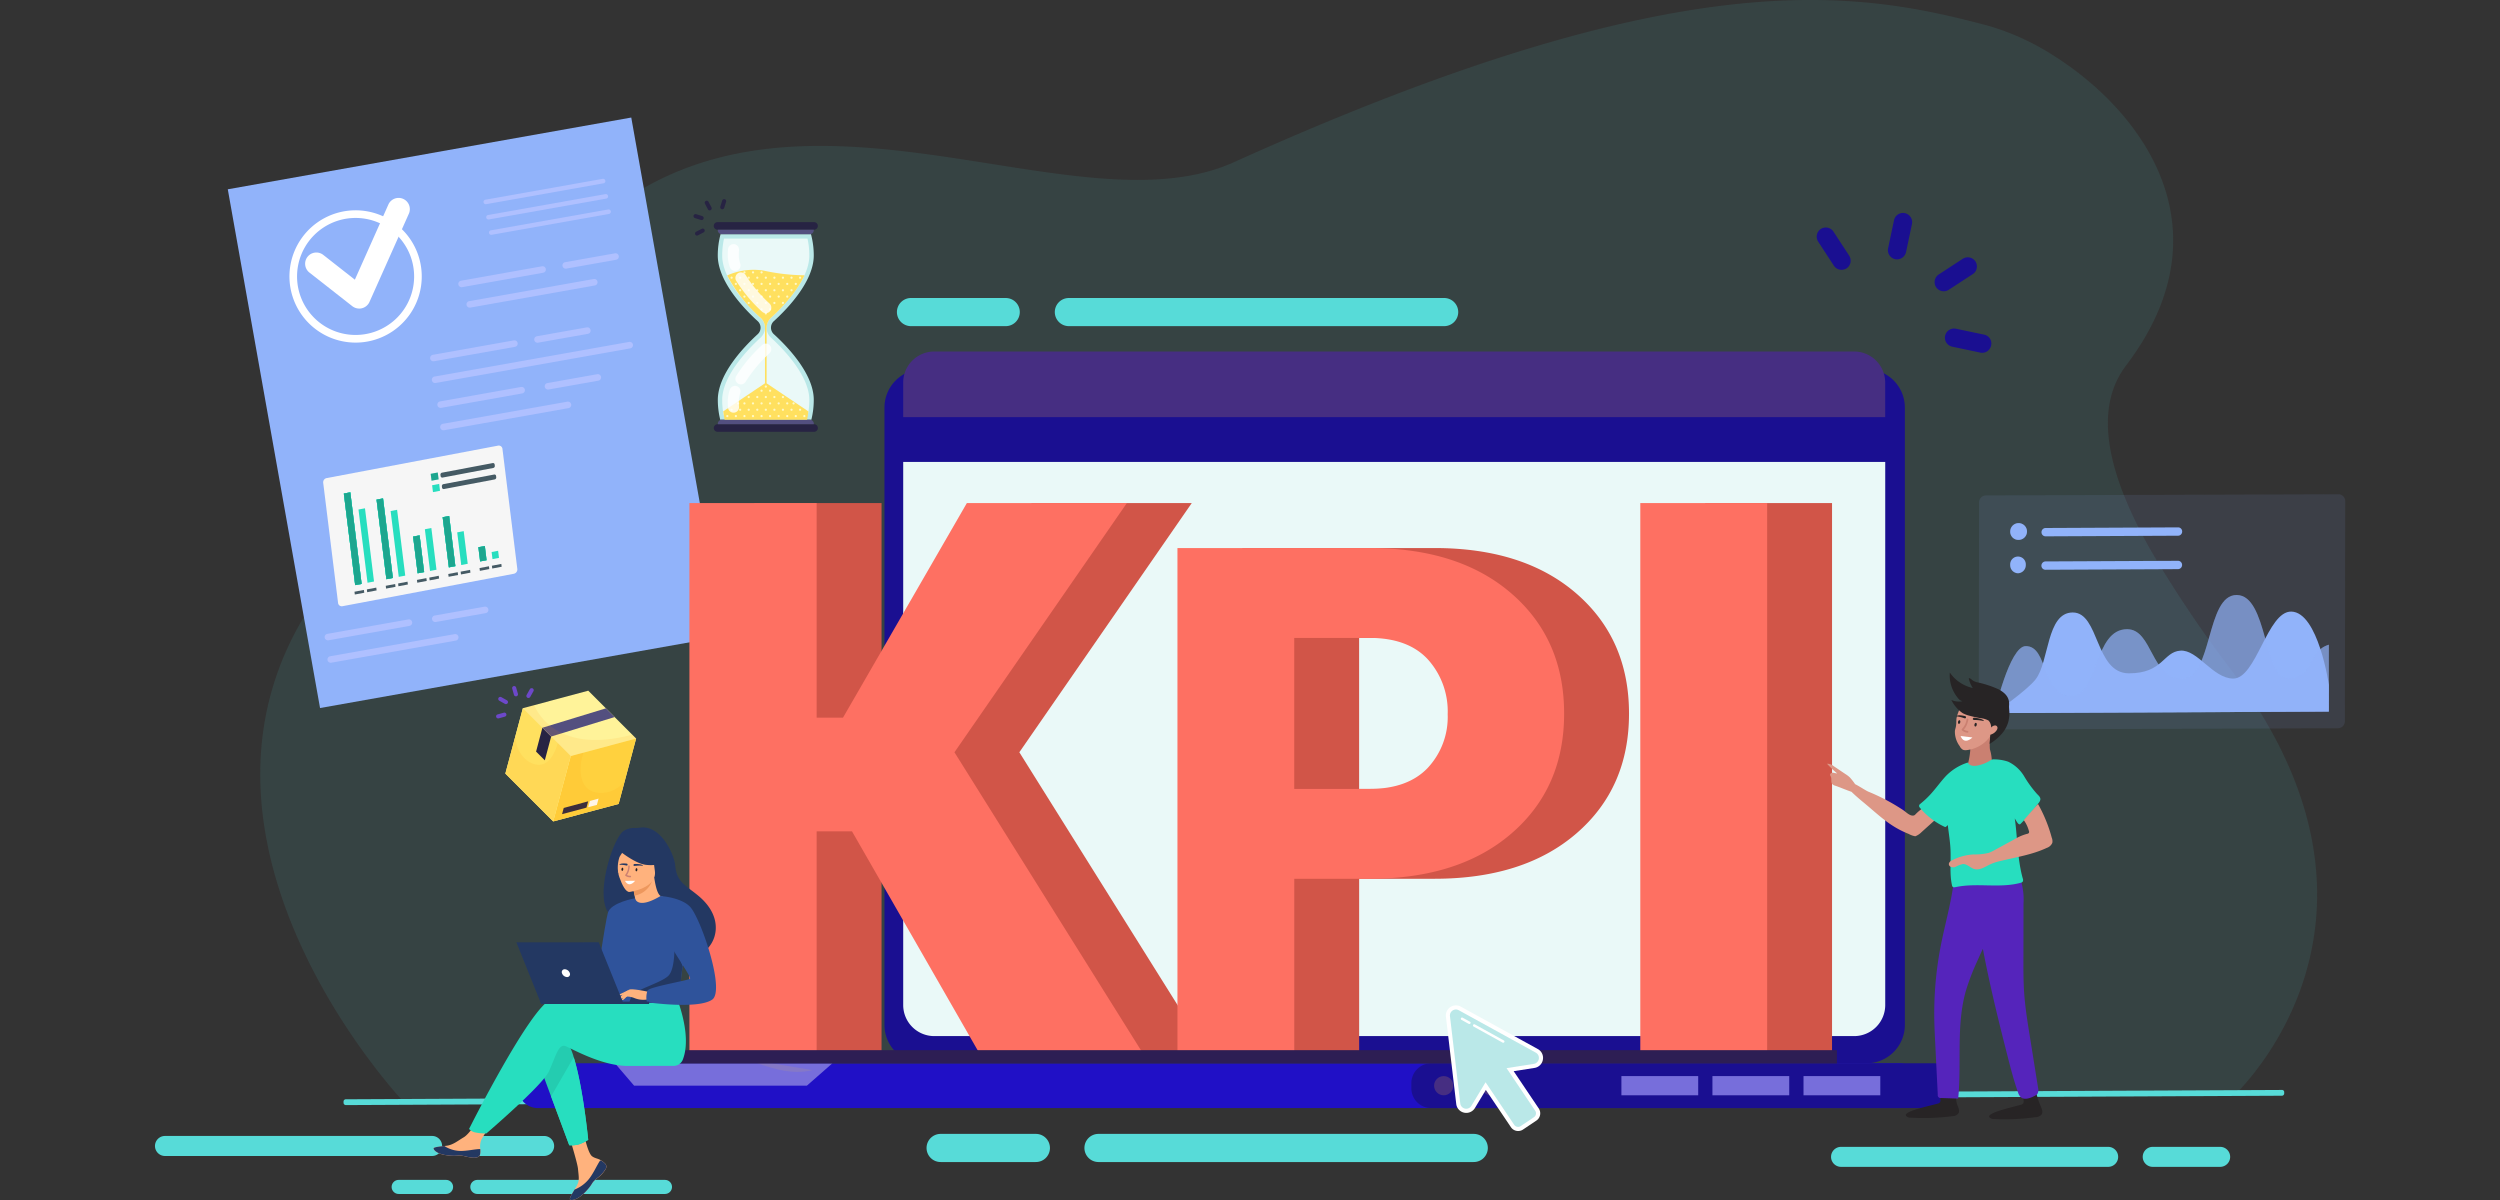 <svg xmlns="http://www.w3.org/2000/svg" width="500" height="240" viewBox="0 0 500 240">
  <rect x="0" y="0" width="500" height="240" fill="#333333" stroke="none"/>
  <g id="Grupo_56856" data-name="Grupo 56856" transform="translate(-180 -3880)">
    <rect id="Rectángulo_29613" data-name="Rectángulo 29613" width="500" height="240" transform="translate(180 3880)" fill="none"/>
    <g id="IMAGENES" transform="translate(211 3880)">
      <g id="Grupo_54908" data-name="Grupo 54908" transform="translate(21.05 0)">
        <path id="Trazado_102684" data-name="Trazado 102684" d="M458.426,231.506l-7.034.034c-4.957.025-11.983.059-20.661.109q-3.079.025-6.425.034l-10.03.05-11.073.059c-103.239.538-311.82,1.562-311.978,1.159l-.033-.067a.268.268,0,0,1-.033-.092c-.134-.26-70.336-75,11.516-126.057C134.7,86.759,105.209,77.67,131.344,56.36c40.129-32.718,94.577,3.452,126.42-10.928,89.9-40.6,124.509-34.3,150.878-27.274a49.753,49.753,0,0,1,13.385,6.182c7.143,4.561,14.294,11.189,18.817,19.3,6.492,11.642,7.552,26.35-4.656,42.445-.242.319-.476.647-.693.974-6.225,9.475-1.811,22.932,5.791,36.3a247.438,247.438,0,0,0,16.556,24.5C494.558,197.2,458.76,230.859,458.426,231.506Z" transform="translate(-63.014 -12.997)" fill="#57dbd8" opacity="0.1"/>
        <path id="Trazado_102685" data-name="Trazado 102685" d="M472.224,272.81v.229a.464.464,0,0,1-.46.474l-95.966.458-12.2.071L84.55,275.386a.472.472,0,0,1-.46-.482V274.7a.451.451,0,0,1,.46-.474l89.025-.435,19.408-.095,39.393-.182,22.648-.111,31.163-.158,19.408-.087,52.069-.253,23.477-.111,90.633-.435A.425.425,0,0,1,472.224,272.81Z" transform="translate(-67.432 -54.368)" fill="#57dbd8"/>
      </g>
      <g id="Grupo_54916" data-name="Grupo 54916" transform="translate(0 59.602)">
        <g id="Grupo_54909" data-name="Grupo 54909" transform="translate(148.437 0)">
          <path id="Trazado_102686" data-name="Trazado 102686" d="M328.4,71.96H253.344a2.814,2.814,0,0,0,0,5.627H328.4a2.814,2.814,0,1,0,0-5.627Z" transform="translate(-219.058 -71.96)" fill="#57dbd8"/>
          <path id="Trazado_102687" data-name="Trazado 102687" d="M232.469,71.96H213.524a2.814,2.814,0,1,0,0,5.627h18.945a2.814,2.814,0,0,0,0-5.627Z" transform="translate(-210.71 -71.96)" fill="#57dbd8"/>
        </g>
        <g id="Grupo_54910" data-name="Grupo 54910" transform="translate(154.364 167.178)">
          <path id="Trazado_102688" data-name="Trazado 102688" d="M335.357,283.48H260.3a2.814,2.814,0,0,0,0,5.627h75.053a2.814,2.814,0,1,0,0-5.627Z" transform="translate(-226.018 -283.48)" fill="#57dbd8"/>
          <path id="Trazado_102689" data-name="Trazado 102689" d="M239.429,283.48H220.484a2.814,2.814,0,1,0,0,5.627h18.945a2.814,2.814,0,1,0,0-5.627Z" transform="translate(-217.67 -283.48)" fill="#57dbd8"/>
        </g>
        <g id="Grupo_54911" data-name="Grupo 54911" transform="translate(0 167.589)">
          <path id="Trazado_102690" data-name="Trazado 102690" d="M38.38,288.007H91.8a2,2,0,0,0,0-4.007H38.38a2,2,0,0,0,0,4.007Z" transform="translate(-36.38 -284)" fill="#57dbd8"/>
          <path id="Trazado_102691" data-name="Trazado 102691" d="M117.26,288.009h13.484a2,2,0,0,0,0-4H117.26a2,2,0,0,0,0,4Z" transform="translate(-52.916 -284.002)" fill="#57dbd8"/>
        </g>
        <g id="Grupo_54912" data-name="Grupo 54912" transform="translate(335.211 169.77)">
          <path id="Trazado_102692" data-name="Trazado 102692" d="M435,290.759H488.42a2,2,0,1,0,0-4H435a2,2,0,1,0,0,4Z" transform="translate(-433 -286.76)" fill="#57dbd8"/>
          <path id="Trazado_102693" data-name="Trazado 102693" d="M513.87,290.759h13.484a2,2,0,0,0,0-4H513.87a2,2,0,1,0,0,4Z" transform="translate(-449.534 -286.76)" fill="#57dbd8"/>
        </g>
        <g id="Grupo_54914" data-name="Grupo 54914" transform="translate(39.036 28.208)">
          <g id="Grupo_54913" data-name="Grupo 54913">
            <path id="Trazado_102694" data-name="Trazado 102694" d="M144.613,107.65H107.087a1.407,1.407,0,0,0,0,2.814h37.526a1.407,1.407,0,1,0,0-2.814Z" transform="translate(-89.944 -107.65)" fill="#57dbd8"/>
            <path id="Trazado_102695" data-name="Trazado 102695" d="M96.645,107.65H87.177a1.407,1.407,0,1,0,0,2.814h9.476a1.407,1.407,0,1,0-.008-2.814Z" transform="translate(-85.77 -107.65)" fill="#57dbd8"/>
          </g>
        </g>
        <g id="Grupo_54915" data-name="Grupo 54915" transform="translate(47.327 176.378)">
          <path id="Trazado_102696" data-name="Trazado 102696" d="M155.1,295.12H117.577a1.407,1.407,0,0,0,0,2.814H155.1a1.407,1.407,0,0,0,0-2.814Z" transform="translate(-100.434 -295.12)" fill="#57dbd8"/>
          <path id="Trazado_102697" data-name="Trazado 102697" d="M107.143,295.12H97.667a1.407,1.407,0,0,0,0,2.814h9.476a1.407,1.407,0,0,0,0-2.814Z" transform="translate(-96.26 -295.12)" fill="#57dbd8"/>
        </g>
      </g>
      <g id="Grupo_54922" data-name="Grupo 54922" transform="translate(14.557 23.499)">
        <rect id="Rectángulo_5527" data-name="Rectángulo 5527" width="82.008" height="105.435" transform="matrix(0.984, -0.175, 0.175, 0.984, 0, 14.36)" fill="#91b3fa"/>
        <g id="Grupo_54918" data-name="Grupo 54918" transform="translate(19.371 12.26)">
          <g id="Grupo_54917" data-name="Grupo 54917" transform="translate(31.775)">
            <path id="Trazado_102698" data-name="Trazado 102698" d="M143.513,59.141l-23.466,4.173a.456.456,0,0,1-.53-.364h0a.456.456,0,0,1,.364-.53l23.466-4.173a.456.456,0,0,1,.53.364h0A.448.448,0,0,1,143.513,59.141Z" transform="translate(-119.51 -58.24)" fill="#afc0ff"/>
            <path id="Trazado_102699" data-name="Trazado 102699" d="M144.2,63.011l-23.466,4.173a.456.456,0,0,1-.53-.364h0a.456.456,0,0,1,.364-.53l23.466-4.173a.456.456,0,0,1,.53.364h0A.448.448,0,0,1,144.2,63.011Z" transform="translate(-119.654 -59.051)" fill="#afc0ff"/>
            <path id="Trazado_102700" data-name="Trazado 102700" d="M144.893,66.891l-23.466,4.173a.456.456,0,0,1-.53-.364h0a.456.456,0,0,1,.364-.53L144.735,66a.456.456,0,0,1,.53.364h0A.468.468,0,0,1,144.893,66.891Z" transform="translate(-119.799 -59.864)" fill="#afc0ff"/>
          </g>
          <path id="Trazado_102701" data-name="Trazado 102701" d="M130.1,81.666,113.9,84.55a.654.654,0,0,1-.759-.53h0a.654.654,0,0,1,.53-.759l16.2-2.885a.654.654,0,0,1,.759.53h0A.654.654,0,0,1,130.1,81.666Z" transform="translate(-86.397 -62.878)" fill="#afc0ff"/>
          <path id="Trazado_102702" data-name="Trazado 102702" d="M150.223,78.386l-9.966,1.77a.654.654,0,0,1-.759-.53h0a.654.654,0,0,1,.53-.759l9.966-1.77a.654.654,0,0,1,.759.53h0A.66.66,0,0,1,150.223,78.386Z" transform="translate(-91.923 -62.191)" fill="#afc0ff"/>
          <path id="Trazado_102703" data-name="Trazado 102703" d="M140.873,84.886l-24.9,4.426a.654.654,0,0,1-.759-.53h0a.654.654,0,0,1,.53-.759l24.9-4.426a.654.654,0,0,1,.759.53h0A.654.654,0,0,1,140.873,84.886Z" transform="translate(-86.833 -63.553)" fill="#afc0ff"/>
          <path id="Trazado_102704" data-name="Trazado 102704" d="M122.969,100.416l-16.2,2.885a.654.654,0,0,1-.759-.53h0a.654.654,0,0,1,.53-.759l16.2-2.885a.654.654,0,0,1,.759.53h0A.654.654,0,0,1,122.969,100.416Z" transform="translate(-84.902 -66.809)" fill="#afc0ff"/>
          <path id="Trazado_102705" data-name="Trazado 102705" d="M143.083,97.126l-9.966,1.77a.654.654,0,0,1-.759-.53h0a.654.654,0,0,1,.53-.759l9.966-1.77a.654.654,0,0,1,.759.53h0A.654.654,0,0,1,143.083,97.126Z" transform="translate(-90.426 -66.119)" fill="#afc0ff"/>
          <path id="Trazado_102706" data-name="Trazado 102706" d="M146.114,100.806,107.2,107.729a.654.654,0,0,1-.759-.53h0a.654.654,0,0,1,.53-.759l38.918-6.924a.654.654,0,0,1,.759.53h0A.654.654,0,0,1,146.114,100.806Z" transform="translate(-84.992 -66.891)" fill="#afc0ff"/>
          <path id="Trazado_102707" data-name="Trazado 102707" d="M124.8,112.206l-16.2,2.885a.654.654,0,0,1-.759-.53h0a.654.654,0,0,1,.53-.759l16.2-2.885a.654.654,0,0,1,.759.53h0A.654.654,0,0,1,124.8,112.206Z" transform="translate(-85.286 -69.281)" fill="#afc0ff"/>
          <path id="Trazado_102708" data-name="Trazado 102708" d="M145.733,108.976l-9.967,1.77a.654.654,0,0,1-.759-.53h0a.654.654,0,0,1,.53-.759l9.966-1.77a.654.654,0,0,1,.759.53h0A.654.654,0,0,1,145.733,108.976Z" transform="translate(-90.982 -68.604)" fill="#afc0ff"/>
          <path id="Trazado_102709" data-name="Trazado 102709" d="M134.213,115.926l-24.9,4.426a.654.654,0,0,1-.759-.53h0a.654.654,0,0,1,.53-.759l24.9-4.426a.654.654,0,0,1,.759.53h0A.654.654,0,0,1,134.213,115.926Z" transform="translate(-85.437 -70.061)" fill="#afc0ff"/>
          <path id="Trazado_102710" data-name="Trazado 102710" d="M96.279,171.026l-16.2,2.885a.654.654,0,0,1-.759-.53h0a.654.654,0,0,1,.53-.759l16.2-2.885a.654.654,0,0,1,.759.53h0A.666.666,0,0,1,96.279,171.026Z" transform="translate(-79.307 -81.611)" fill="#afc0ff"/>
          <path id="Trazado_102711" data-name="Trazado 102711" d="M117.213,167.8l-9.966,1.77a.654.654,0,0,1-.759-.53h0a.654.654,0,0,1,.53-.759l9.966-1.77a.654.654,0,0,1,.759.53h0A.654.654,0,0,1,117.213,167.8Z" transform="translate(-85.003 -80.934)" fill="#afc0ff"/>
          <path id="Trazado_102712" data-name="Trazado 102712" d="M105.693,174.746l-24.9,4.426a.654.654,0,0,1-.759-.53h0a.654.654,0,0,1,.53-.759l24.9-4.426a.654.654,0,0,1,.759.53h0A.654.654,0,0,1,105.693,174.746Z" transform="translate(-79.458 -82.391)" fill="#afc0ff"/>
        </g>
        <g id="Grupo_54921" data-name="Grupo 54921" transform="translate(12.318 16.025)">
          <g id="Grupo_54919" data-name="Grupo 54919" transform="translate(0 2.529)">
            <path id="Trazado_102714" data-name="Trazado 102714" d="M95.791,74.239a13.189,13.189,0,0,0-2.9-4.244,13.415,13.415,0,0,0-3.762-2.585,13.23,13.23,0,1,0,6.663,6.829ZM88.219,90.2a11.7,11.7,0,1,1,.292-21.387A11.691,11.691,0,0,1,88.219,90.2Z" transform="translate(-70.383 -66.204)" fill="#fff"/>
          </g>
          <g id="Grupo_54920" data-name="Grupo 54920" transform="translate(3.147)">
            <path id="Trazado_102715" data-name="Trazado 102715" d="M85.2,85.194a2.277,2.277,0,0,1-1.391-.474L75.23,77.994A2.244,2.244,0,1,1,78,74.461l6.315,4.956,6.726-15.08a2.245,2.245,0,0,1,4.1,1.826l-7.9,17.7a2.246,2.246,0,0,1-1.51,1.265A1.964,1.964,0,0,1,85.2,85.194Z" transform="translate(-74.365 -63.003)" fill="#fff"/>
          </g>
        </g>
        <g id="XMLID_20990_" transform="translate(19.075 65.617)">
          <path id="XMLID_666_" d="M78.938,133.179l2.98,24.067a.739.739,0,0,0,.9.624l34.239-6.481a.876.876,0,0,0,.711-.933l-2.98-24.067a.739.739,0,0,0-.9-.624L79.65,132.247A.858.858,0,0,0,78.938,133.179Z" transform="translate(-78.932 -125.75)" fill="#f6f6f6"/>
          <g id="XMLID_20986_" transform="translate(4.132 9.35)">
            <g id="XMLID_20972_">
              <path id="XMLID_634_" d="M86.428,156.138,84.16,137.825l1.3-.245,2.26,18.313Z" transform="translate(-84.16 -137.58)" fill="#27debf"/>
              <path id="XMLID_631_" d="M86.86,162.636l1.881-.356.071.561-1.889.356Z" transform="translate(-84.726 -142.758)" fill="#455a64"/>
            </g>
            <g id="XMLID_20973_" transform="translate(2.932 3.193)">
              <path id="XMLID_629_" d="M89.68,156.51l-1.81-14.645,1.3-.245,1.81,14.645Z" transform="translate(-87.87 -141.62)" fill="#27debf"/>
              <path id="XMLID_628_" d="M89.99,162.046l1.881-.356.071.561-1.889.356Z" transform="translate(-88.314 -145.827)" fill="#455a64"/>
            </g>
          </g>
          <g id="XMLID_20985_" transform="translate(10.676 10.567)">
            <g id="XMLID_20974_">
              <path id="XMLID_619_" d="M94.408,155.275l-1.968-15.91,1.3-.245,1.968,15.91Z" transform="translate(-92.44 -139.12)" fill="#27debf"/>
              <path id="XMLID_618_" d="M94.77,161.136l1.881-.356.071.561-1.889.356Z" transform="translate(-92.928 -143.661)" fill="#455a64"/>
            </g>
            <g id="XMLID_20975_" transform="translate(2.814 2.276)">
              <path id="XMLID_616_" d="M97.628,155.412,96,142.245,97.3,142l1.628,13.167Z" transform="translate(-96 -142)" fill="#27debf"/>
              <path id="XMLID_615_" d="M97.9,160.546l1.881-.356.071.561-1.889.356Z" transform="translate(-96.398 -145.813)" fill="#455a64"/>
            </g>
          </g>
          <g id="XMLID_20984_" transform="translate(17.987 16.495)">
            <g id="XMLID_20976_" transform="translate(0 1.462)">
              <path id="XMLID_613_" d="M102.6,156.057l-.909-7.342,1.3-.245.909,7.342Z" transform="translate(-101.69 -148.47)" fill="#27debf"/>
              <path id="XMLID_612_" d="M102.66,159.646l1.889-.356.071.561-1.889.356Z" transform="translate(-101.893 -150.738)" fill="#455a64"/>
            </g>
            <g id="XMLID_20977_" transform="translate(2.347)">
              <path id="XMLID_609_" d="M105.7,155.2l-1.035-8.338,1.3-.245,1.027,8.338Z" transform="translate(-104.66 -146.62)" fill="#27debf"/>
              <path id="XMLID_608_" d="M105.79,159.054l1.889-.364.071.561-1.889.364Z" transform="translate(-104.897 -149.15)" fill="#455a64"/>
            </g>
          </g>
          <g id="XMLID_20983_" transform="translate(23.899 14.077)">
            <g id="XMLID_20978_">
              <path id="XMLID_604_" d="M110.411,153.843l-1.241-10.038,1.3-.245,1.241,10.038Z" transform="translate(-109.17 -143.56)" fill="#27debf"/>
              <path id="XMLID_602_" d="M110.59,158.146l1.889-.356.071.561-1.889.356Z" transform="translate(-109.468 -146.543)" fill="#455a64"/>
            </g>
            <g id="XMLID_20979_" transform="translate(2.909 3.035)">
              <path id="XMLID_408_" d="M113.656,154.181l-.806-6.536,1.3-.245.806,6.528Z" transform="translate(-112.85 -147.4)" fill="#27debf"/>
              <path id="XMLID_395_" d="M113.72,157.556l1.889-.356.071.561-1.889.356Z" transform="translate(-113.032 -149.454)" fill="#455a64"/>
            </g>
          </g>
          <g id="XMLID_20982_" transform="translate(4.132 9.35)">
            <g id="XMLID_20980_">
              <path id="XMLID_386_" d="M118.556,154.248,118.2,151.4l1.3-.245.348,2.853Z" transform="translate(-91.296 -140.425)" fill="#27debf"/>
              <path id="XMLID_731_" d="M86.428,156.138,84.16,137.825l1.3-.245,2.26,18.313Z" transform="translate(-84.16 -137.58)" fill="#27debf"/>
              <path id="XMLID_715_" d="M94.408,155.275l-1.968-15.91,1.3-.245,1.968,15.91Z" transform="translate(-85.896 -137.903)" fill="#27debf"/>
              <path id="XMLID_710_" d="M102.6,156.057l-.909-7.342,1.3-.245.909,7.342Z" transform="translate(-87.835 -139.863)" fill="#27debf"/>
              <path id="XMLID_706_" d="M110.411,153.843l-1.241-10.038,1.3-.245,1.241,10.038Z" transform="translate(-89.403 -138.834)" fill="#27debf"/>
              <path id="XMLID_289_" d="M118.556,154.248,118.2,151.4l1.3-.245.348,2.853Z" transform="translate(-91.296 -140.425)" fill="#27debf"/>
              <path id="XMLID_20842_" d="M118.5,156.646l1.889-.356.063.561-1.881.356Z" transform="translate(-91.359 -141.502)" fill="#455a64"/>
            </g>
            <g id="XMLID_20981_" transform="translate(29.56 11.689)">
              <path id="XMLID_288_" d="M121.734,154.038l-.174-1.423,1.3-.245.174,1.423Z" transform="translate(-121.56 -152.37)" fill="#27debf"/>
              <path id="XMLID_280_" d="M121.63,156.056l1.889-.356.063.561-1.881.356Z" transform="translate(-121.575 -153.068)" fill="#455a64"/>
            </g>
          </g>
          <g id="XMLID_20989_" transform="translate(21.504 3.494)">
            <g id="XMLID_20987_">
              <path id="XMLID_20864_" d="M107.555,132.56l-1.415.269.174,1.375,1.415-.269Z" transform="translate(-106.14 -130.672)" fill="#27debf"/>
              <path id="XMLID_635_" d="M107.555,132.56l-1.415.269.174,1.375,1.415-.269Z" transform="translate(-106.14 -130.672)" opacity="0.25"/>
              <path id="XMLID_20902_" d="M119.05,130.178l-10.117,1.913a.4.4,0,0,0-.324.427l.032.269a.338.338,0,0,0,.411.285l10.109-1.913a.4.4,0,0,0,.324-.427l-.032-.269A.328.328,0,0,0,119.05,130.178Z" transform="translate(-106.657 -130.171)" fill="#455a64"/>
            </g>
            <g id="XMLID_20988_" transform="translate(0.285 2.292)">
              <path id="XMLID_20863_" d="M107.915,135.45l-1.415.269.174,1.375,1.407-.269Z" transform="translate(-106.5 -133.57)" fill="#27debf"/>
              <path id="XMLID_20846_" d="M119.41,133.078l-10.117,1.913a.4.4,0,0,0-.324.427l.032.269a.338.338,0,0,0,.411.285l10.109-1.913a.4.4,0,0,0,.324-.427l-.032-.269A.328.328,0,0,0,119.41,133.078Z" transform="translate(-107.017 -133.071)" fill="#455a64"/>
            </g>
          </g>
          <path id="XMLID_801_" d="M86.428,156.138,84.16,137.825l1.3-.245,2.26,18.313Z" transform="translate(-80.028 -128.23)" fill="#27debf"/>
          <path id="XMLID_792_" d="M94.408,155.275l-1.968-15.91,1.3-.245,1.968,15.91Z" transform="translate(-81.764 -128.553)" fill="#27debf"/>
          <path id="XMLID_773_" d="M102.6,156.057l-.909-7.342,1.3-.245.909,7.342Z" transform="translate(-83.703 -130.513)" fill="#27debf"/>
          <path id="XMLID_768_" d="M110.411,153.843l-1.241-10.038,1.3-.245,1.241,10.038Z" transform="translate(-85.271 -129.483)" fill="#27debf"/>
          <path id="XMLID_765_" d="M86.428,156.138,84.16,137.825l1.3-.245,2.26,18.313Z" transform="translate(-80.028 -128.23)" fill="#27debf"/>
          <path id="XMLID_742_" d="M94.408,155.275l-1.968-15.91,1.3-.245,1.968,15.91Z" transform="translate(-81.764 -128.553)" fill="#27debf"/>
          <path id="XMLID_740_" d="M102.6,156.057l-.909-7.342,1.3-.245.909,7.342Z" transform="translate(-83.703 -130.513)" fill="#27debf"/>
          <path id="XMLID_738_" d="M110.411,153.843l-1.241-10.038,1.3-.245,1.241,10.038Z" transform="translate(-85.271 -129.483)" fill="#27debf"/>
          <path id="XMLID_591_" d="M118.556,154.248,118.2,151.4l1.3-.245.348,2.853Z" transform="translate(-87.164 -131.075)" fill="#27debf"/>
          <path id="XMLID_845_" d="M86.428,156.138,84.16,137.825l1.3-.245,2.26,18.313Z" transform="translate(-80.028 -128.23)" opacity="0.25"/>
          <path id="XMLID_843_" d="M94.408,155.275l-1.968-15.91,1.3-.245,1.968,15.91Z" transform="translate(-81.764 -128.553)" opacity="0.25"/>
          <path id="XMLID_841_" d="M102.6,156.057l-.909-7.342,1.3-.245.909,7.342Z" transform="translate(-83.703 -130.513)" opacity="0.25"/>
          <path id="XMLID_839_" d="M110.411,153.843l-1.241-10.038,1.3-.245,1.241,10.038Z" transform="translate(-85.271 -129.483)" opacity="0.25"/>
          <path id="XMLID_737_" d="M118.556,154.248,118.2,151.4l1.3-.245.348,2.853Z" transform="translate(-87.164 -131.075)" opacity="0.25"/>
        </g>
      </g>
      <g id="Grupo_54942" data-name="Grupo 54942" transform="translate(107.698 39.827)">
        <path id="Trazado_102716" data-name="Trazado 102716" d="M171.628,102a16.6,16.6,0,0,0,.482,3.976h18.226a16.207,16.207,0,0,0,.482-3.976c0-5.177-5.248-10.638-7.983-13.128a1.766,1.766,0,0,1,0-2.608c2.735-2.49,7.983-7.951,7.983-13.128a16.23,16.23,0,0,0-.561-4.268H172.181a16.275,16.275,0,0,0-.561,4.268c0,5.177,5.248,10.638,7.983,13.128a1.766,1.766,0,0,1,0,2.608C176.876,91.372,171.628,96.825,171.628,102Z" transform="translate(-166.763 -61.861)" fill="#bae8e8"/>
        <path id="Trazado_102717" data-name="Trazado 102717" d="M189.8,69.99a15.581,15.581,0,0,1,.364,3.391c0,4.932-5.382,10.37-7.69,12.48a2.639,2.639,0,0,0-.861,1.96,2.681,2.681,0,0,0,.861,1.96c2.316,2.11,7.69,7.54,7.69,12.48a15.546,15.546,0,0,1-.308,3.1H173.048a15.545,15.545,0,0,1-.308-3.1c0-4.932,5.382-10.37,7.69-12.48a2.639,2.639,0,0,0,.861-1.96,2.681,2.681,0,0,0-.861-1.96c-2.316-2.11-7.69-7.54-7.69-12.48a16.085,16.085,0,0,1,.364-3.391h16.7" transform="translate(-166.998 -62.096)" fill="#eaf9f8"/>
        <path id="Trazado_102718" data-name="Trazado 102718" d="M190.659,65.82h-19.3a.759.759,0,0,0-.759.759h0a.759.759,0,0,0,.759.759h19.3a.759.759,0,0,0,.759-.759h0A.754.754,0,0,0,190.659,65.82Z" transform="translate(-166.549 -61.221)" fill="#272343"/>
        <path id="Trazado_102719" data-name="Trazado 102719" d="M190.828,67.75h-19.2v.1a.779.779,0,0,0,.782.782h17.625a.779.779,0,0,0,.782-.782v-.1Z" transform="translate(-166.765 -61.626)" fill="#534f7f"/>
        <path id="Trazado_102720" data-name="Trazado 102720" d="M171.369,118.477h19.3a.759.759,0,0,0,.759-.759h0a.759.759,0,0,0-.759-.759h-19.3a.759.759,0,0,0-.759.759h0A.754.754,0,0,0,171.369,118.477Z" transform="translate(-166.551 -71.942)" fill="#272343"/>
        <path id="Trazado_102721" data-name="Trazado 102721" d="M171.63,116.715h19.2v-.1a.779.779,0,0,0-.782-.782H172.42a.779.779,0,0,0-.782.782v.1Z" transform="translate(-166.765 -71.705)" fill="#534f7f"/>
        <path id="Trazado_102722" data-name="Trazado 102722" d="M181.678,100.578V89.45h0a2.681,2.681,0,0,1,.861-1.96c1.7-1.549,5.05-4.892,6.71-8.52a39.7,39.7,0,0,1-8.22-.948,13,13,0,0,0-7.24.98,29.691,29.691,0,0,0,6.7,8.489,2.639,2.639,0,0,1,.861,1.96v11.12L173,106.182c.087.632.19,1.249.277,1.683h16.495c.087-.435.182-1.035.261-1.668Z" transform="translate(-167.052 -63.741)" fill="#ffe05f"/>
        <g id="Grupo_54929" data-name="Grupo 54929" transform="translate(6.548 37.264)">
          <g id="Grupo_54923" data-name="Grupo 54923" transform="translate(0 5.904)">
            <circle id="Elipse_4136" data-name="Elipse 4136" cx="0.221" cy="0.221" r="0.221" fill="#fff9c5"/>
            <circle id="Elipse_4137" data-name="Elipse 4137" cx="0.221" cy="0.221" r="0.221" transform="translate(1.707)" fill="#fff9c5"/>
            <circle id="Elipse_4138" data-name="Elipse 4138" cx="0.221" cy="0.221" r="0.221" transform="translate(3.422)" fill="#fff9c5"/>
            <circle id="Elipse_4139" data-name="Elipse 4139" cx="0.221" cy="0.221" r="0.221" transform="translate(5.129)" fill="#fff9c5"/>
            <circle id="Elipse_4140" data-name="Elipse 4140" cx="0.221" cy="0.221" r="0.221" transform="translate(6.845)" fill="#fff9c5"/>
            <circle id="Elipse_4141" data-name="Elipse 4141" cx="0.221" cy="0.221" r="0.221" transform="translate(8.552)" fill="#fff9c5"/>
            <circle id="Elipse_4142" data-name="Elipse 4142" cx="0.221" cy="0.221" r="0.221" transform="translate(10.267)" fill="#fff9c5"/>
            <circle id="Elipse_4143" data-name="Elipse 4143" cx="0.221" cy="0.221" r="0.221" transform="translate(11.982)" fill="#fff9c5"/>
            <circle id="Elipse_4144" data-name="Elipse 4144" cx="0.221" cy="0.221" r="0.221" transform="translate(13.689)" fill="#fff9c5"/>
            <circle id="Elipse_4145" data-name="Elipse 4145" cx="0.221" cy="0.221" r="0.221" transform="translate(15.404)" fill="#fff9c5"/>
          </g>
          <g id="Grupo_54924" data-name="Grupo 54924" transform="translate(0.854 4.639)">
            <circle id="Elipse_4146" data-name="Elipse 4146" cx="0.221" cy="0.221" r="0.221" fill="#fff9c5"/>
            <circle id="Elipse_4147" data-name="Elipse 4147" cx="0.221" cy="0.221" r="0.221" transform="translate(1.707)" fill="#fff9c5"/>
            <circle id="Elipse_4148" data-name="Elipse 4148" cx="0.221" cy="0.221" r="0.221" transform="translate(3.422)" fill="#fff9c5"/>
            <circle id="Elipse_4149" data-name="Elipse 4149" cx="0.221" cy="0.221" r="0.221" transform="translate(5.137)" fill="#fff9c5"/>
            <circle id="Elipse_4150" data-name="Elipse 4150" cx="0.221" cy="0.221" r="0.221" transform="translate(6.845)" fill="#fff9c5"/>
            <circle id="Elipse_4151" data-name="Elipse 4151" cx="0.221" cy="0.221" r="0.221" transform="translate(8.56)" fill="#fff9c5"/>
            <circle id="Elipse_4152" data-name="Elipse 4152" cx="0.221" cy="0.221" r="0.221" transform="translate(10.267)" fill="#fff9c5"/>
            <circle id="Elipse_4153" data-name="Elipse 4153" cx="0.221" cy="0.221" r="0.221" transform="translate(11.982)" fill="#fff9c5"/>
            <circle id="Elipse_4154" data-name="Elipse 4154" cx="0.221" cy="0.221" r="0.221" transform="translate(13.697)" fill="#fff9c5"/>
          </g>
          <g id="Grupo_54925" data-name="Grupo 54925" transform="translate(2.15 3.367)">
            <circle id="Elipse_4155" data-name="Elipse 4155" cx="0.221" cy="0.221" r="0.221" fill="#fff9c5"/>
            <circle id="Elipse_4156" data-name="Elipse 4156" cx="0.221" cy="0.221" r="0.221" transform="translate(1.272)" fill="#fff9c5"/>
            <circle id="Elipse_4157" data-name="Elipse 4157" cx="0.221" cy="0.221" r="0.221" transform="translate(2.98)" fill="#fff9c5"/>
            <circle id="Elipse_4158" data-name="Elipse 4158" cx="0.221" cy="0.221" r="0.221" transform="translate(4.695)" fill="#fff9c5"/>
            <circle id="Elipse_4159" data-name="Elipse 4159" cx="0.221" cy="0.221" r="0.221" transform="translate(6.402)" fill="#fff9c5"/>
            <circle id="Elipse_4160" data-name="Elipse 4160" cx="0.221" cy="0.221" r="0.221" transform="translate(8.117)" fill="#fff9c5"/>
            <circle id="Elipse_4161" data-name="Elipse 4161" cx="0.221" cy="0.221" r="0.221" transform="translate(9.832)" fill="#fff9c5"/>
            <circle id="Elipse_4162" data-name="Elipse 4162" cx="0.221" cy="0.221" r="0.221" transform="translate(11.097)" fill="#fff9c5"/>
          </g>
          <g id="Grupo_54926" data-name="Grupo 54926" transform="translate(4.276 2.094)">
            <circle id="Elipse_4163" data-name="Elipse 4163" cx="0.221" cy="0.221" r="0.221" fill="#fff9c5"/>
            <circle id="Elipse_4164" data-name="Elipse 4164" cx="0.221" cy="0.221" r="0.221" transform="translate(1.715)" fill="#fff9c5"/>
            <circle id="Elipse_4165" data-name="Elipse 4165" cx="0.221" cy="0.221" r="0.221" transform="translate(3.422)" fill="#fff9c5"/>
            <circle id="Elipse_4166" data-name="Elipse 4166" cx="0.221" cy="0.221" r="0.221" transform="translate(5.137)" fill="#fff9c5"/>
            <circle id="Elipse_4167" data-name="Elipse 4167" cx="0.221" cy="0.221" r="0.221" transform="translate(6.845)" fill="#fff9c5"/>
          </g>
          <g id="Grupo_54927" data-name="Grupo 54927" transform="translate(6.845 0.83)">
            <circle id="Elipse_4168" data-name="Elipse 4168" cx="0.221" cy="0.221" r="0.221" fill="#fff9c5"/>
            <circle id="Elipse_4169" data-name="Elipse 4169" cx="0.221" cy="0.221" r="0.221" transform="translate(1.707)" fill="#fff9c5"/>
          </g>
          <g id="Grupo_54928" data-name="Grupo 54928" transform="translate(7.698)">
            <circle id="Elipse_4170" data-name="Elipse 4170" cx="0.221" cy="0.221" r="0.221" fill="#fff9c5"/>
          </g>
        </g>
        <g id="Grupo_54938" data-name="Grupo 54938" transform="translate(7.402 14.423)">
          <g id="Grupo_54930" data-name="Grupo 54930" transform="translate(0.854 2.308)">
            <circle id="Elipse_4171" data-name="Elipse 4171" cx="0.221" cy="0.221" r="0.221" transform="translate(11.982)" fill="#fff9c5"/>
            <circle id="Elipse_4172" data-name="Elipse 4172" cx="0.221" cy="0.221" r="0.221" transform="translate(10.275)" fill="#fff9c5"/>
            <circle id="Elipse_4173" data-name="Elipse 4173" cx="0.221" cy="0.221" r="0.221" transform="translate(8.56)" fill="#fff9c5"/>
            <circle id="Elipse_4174" data-name="Elipse 4174" cx="0.221" cy="0.221" r="0.221" transform="translate(6.845)" fill="#fff9c5"/>
            <circle id="Elipse_4175" data-name="Elipse 4175" cx="0.221" cy="0.221" r="0.221" transform="translate(5.137)" fill="#fff9c5"/>
            <circle id="Elipse_4176" data-name="Elipse 4176" cx="0.221" cy="0.221" r="0.221" transform="translate(3.422)" fill="#fff9c5"/>
            <circle id="Elipse_4177" data-name="Elipse 4177" cx="0.221" cy="0.221" r="0.221" transform="translate(1.715)" fill="#fff9c5"/>
            <circle id="Elipse_4178" data-name="Elipse 4178" cx="0.221" cy="0.221" r="0.221" fill="#fff9c5"/>
          </g>
          <g id="Grupo_54931" data-name="Grupo 54931" transform="translate(2.569)">
            <path id="Trazado_102723" data-name="Trazado 102723" d="M182.42,78.471a.221.221,0,1,0,.221-.221A.226.226,0,0,0,182.42,78.471Z" transform="translate(-178.998 -78.25)" fill="#fff9c5"/>
            <path id="Trazado_102724" data-name="Trazado 102724" d="M180.26,78.471a.221.221,0,0,0,.221.221.216.216,0,0,0,.221-.221.221.221,0,1,0-.443,0Z" transform="translate(-178.545 -78.25)" fill="#fff9c5"/>
            <path id="Trazado_102725" data-name="Trazado 102725" d="M178.09,78.471a.221.221,0,0,0,.221.221.216.216,0,0,0,.221-.221.221.221,0,1,0-.443,0Z" transform="translate(-178.09 -78.25)" fill="#fff9c5"/>
          </g>
          <g id="Grupo_54932" data-name="Grupo 54932" transform="translate(1.707 3.58)">
            <circle id="Elipse_4179" data-name="Elipse 4179" cx="0.221" cy="0.221" r="0.221" transform="translate(10.275)" fill="#fff9c5"/>
            <circle id="Elipse_4180" data-name="Elipse 4180" cx="0.221" cy="0.221" r="0.221" transform="translate(8.56)" fill="#fff9c5"/>
            <circle id="Elipse_4181" data-name="Elipse 4181" cx="0.221" cy="0.221" r="0.221" transform="translate(6.852)" fill="#fff9c5"/>
            <circle id="Elipse_4182" data-name="Elipse 4182" cx="0.221" cy="0.221" r="0.221" transform="translate(5.137)" fill="#fff9c5"/>
            <circle id="Elipse_4183" data-name="Elipse 4183" cx="0.221" cy="0.221" r="0.221" transform="translate(3.43)" fill="#fff9c5"/>
            <circle id="Elipse_4184" data-name="Elipse 4184" cx="0.221" cy="0.221" r="0.221" transform="translate(1.715)" fill="#fff9c5"/>
            <circle id="Elipse_4185" data-name="Elipse 4185" cx="0.221" cy="0.221" r="0.221" fill="#fff9c5"/>
          </g>
          <g id="Grupo_54933" data-name="Grupo 54933" transform="translate(0 1.067)">
            <circle id="Elipse_4186" data-name="Elipse 4186" cx="0.221" cy="0.221" r="0.221" transform="translate(13.697)" fill="#fff9c5"/>
            <circle id="Elipse_4187" data-name="Elipse 4187" cx="0.221" cy="0.221" r="0.221" transform="translate(11.982)" fill="#fff9c5"/>
            <circle id="Elipse_4188" data-name="Elipse 4188" cx="0.221" cy="0.221" r="0.221" transform="translate(10.267)" fill="#fff9c5"/>
            <circle id="Elipse_4189" data-name="Elipse 4189" cx="0.221" cy="0.221" r="0.221" transform="translate(8.56)" fill="#fff9c5"/>
            <circle id="Elipse_4190" data-name="Elipse 4190" cx="0.221" cy="0.221" r="0.221" transform="translate(6.845)" fill="#fff9c5"/>
            <circle id="Elipse_4191" data-name="Elipse 4191" cx="0.221" cy="0.221" r="0.221" transform="translate(5.137)" fill="#fff9c5"/>
            <circle id="Elipse_4192" data-name="Elipse 4192" cx="0.221" cy="0.221" r="0.221" transform="translate(3.422)" fill="#fff9c5"/>
            <circle id="Elipse_4193" data-name="Elipse 4193" cx="0.221" cy="0.221" r="0.221" transform="translate(1.707)" fill="#fff9c5"/>
            <circle id="Elipse_4194" data-name="Elipse 4194" cx="0.221" cy="0.221" r="0.221" fill="#fff9c5"/>
          </g>
          <g id="Grupo_54934" data-name="Grupo 54934" transform="translate(2.569 4.845)">
            <circle id="Elipse_4195" data-name="Elipse 4195" cx="0.221" cy="0.221" r="0.221" transform="translate(8.56)" fill="#fff9c5"/>
            <circle id="Elipse_4196" data-name="Elipse 4196" cx="0.221" cy="0.221" r="0.221" transform="translate(6.845)" fill="#fff9c5"/>
            <circle id="Elipse_4197" data-name="Elipse 4197" cx="0.221" cy="0.221" r="0.221" transform="translate(5.129)" fill="#fff9c5"/>
            <circle id="Elipse_4198" data-name="Elipse 4198" cx="0.221" cy="0.221" r="0.221" transform="translate(3.422)" fill="#fff9c5"/>
            <circle id="Elipse_4199" data-name="Elipse 4199" cx="0.221" cy="0.221" r="0.221" transform="translate(1.707)" fill="#fff9c5"/>
            <circle id="Elipse_4200" data-name="Elipse 4200" cx="0.221" cy="0.221" r="0.221" fill="#fff9c5"/>
          </g>
          <g id="Grupo_54935" data-name="Grupo 54935" transform="translate(3.422 6.117)">
            <circle id="Elipse_4201" data-name="Elipse 4201" cx="0.221" cy="0.221" r="0.221" transform="translate(6.845)" fill="#fff9c5"/>
            <circle id="Elipse_4202" data-name="Elipse 4202" cx="0.221" cy="0.221" r="0.221" transform="translate(5.137)" fill="#fff9c5"/>
            <circle id="Elipse_4203" data-name="Elipse 4203" cx="0.221" cy="0.221" r="0.221" transform="translate(3.422)" fill="#fff9c5"/>
            <circle id="Elipse_4204" data-name="Elipse 4204" cx="0.221" cy="0.221" r="0.221" transform="translate(1.715)" fill="#fff9c5"/>
            <circle id="Elipse_4205" data-name="Elipse 4205" cx="0.221" cy="0.221" r="0.221" fill="#fff9c5"/>
          </g>
          <g id="Grupo_54936" data-name="Grupo 54936" transform="translate(5.991 7.39)">
            <circle id="Elipse_4206" data-name="Elipse 4206" cx="0.221" cy="0.221" r="0.221" transform="translate(1.707)" fill="#fff9c5"/>
            <circle id="Elipse_4207" data-name="Elipse 4207" cx="0.221" cy="0.221" r="0.221" fill="#fff9c5"/>
          </g>
          <g id="Grupo_54937" data-name="Grupo 54937" transform="translate(6.845 8.212)">
            <circle id="Elipse_4208" data-name="Elipse 4208" cx="0.221" cy="0.221" r="0.221" fill="#fff9c5"/>
          </g>
        </g>
        <g id="Grupo_54939" data-name="Grupo 54939" transform="translate(6.857 8.996)" opacity="0.8">
          <path id="Trazado_102726" data-name="Trazado 102726" d="M176.655,75.3a5.341,5.341,0,0,1-.3-1.636c0-.364.016-.727.047-1.083a1.1,1.1,0,1,0-2.2-.19c-.04.419-.055.846-.055,1.272a7.553,7.553,0,0,0,.411,2.324,1.1,1.1,0,0,0,1.051.759,1.066,1.066,0,0,0,.348-.055A1.106,1.106,0,0,0,176.655,75.3Z" transform="translate(-174.15 -71.384)" fill="#fff"/>
          <path id="Trazado_102727" data-name="Trazado 102727" d="M182.917,84.776a27.738,27.738,0,0,1-4.782-5.7,1.106,1.106,0,0,0-1.9,1.138,29.753,29.753,0,0,0,5.169,6.181,1.108,1.108,0,0,0,1.565-.047A1.126,1.126,0,0,0,182.917,84.776Z" transform="translate(-174.555 -72.884)" fill="#fff"/>
        </g>
        <g id="Grupo_54940" data-name="Grupo 54940" transform="translate(6.857 28.894)" opacity="0.8">
          <path id="Trazado_102728" data-name="Trazado 102728" d="M176.655,108.7a5.341,5.341,0,0,0-.3,1.636c0,.364.016.727.047,1.083a1.1,1.1,0,1,1-2.2.19c-.04-.419-.055-.846-.055-1.272a7.553,7.553,0,0,1,.411-2.324,1.1,1.1,0,0,1,1.051-.759,1.066,1.066,0,0,1,.348.055A1.106,1.106,0,0,1,176.655,108.7Z" transform="translate(-174.15 -98.801)" fill="#fff"/>
          <path id="Trazado_102729" data-name="Trazado 102729" d="M182.917,98.481a27.738,27.738,0,0,0-4.782,5.7,1.106,1.106,0,0,1-1.9-1.138,29.753,29.753,0,0,1,5.169-6.181,1.108,1.108,0,0,1,1.565.047A1.126,1.126,0,0,1,182.917,98.481Z" transform="translate(-174.555 -96.56)" fill="#fff"/>
        </g>
        <g id="Grupo_54941" data-name="Grupo 54941">
          <path id="Trazado_102730" data-name="Trazado 102730" d="M172.832,60.048a.394.394,0,0,0-.2.237l-.379,1.217a.412.412,0,0,0,.269.514.419.419,0,0,0,.514-.269l.379-1.217a.231.231,0,0,0,.016-.071.486.486,0,0,0-.04-.237.394.394,0,0,0-.237-.2A.414.414,0,0,0,172.832,60.048Z" transform="translate(-166.892 -60.002)" fill="#272343"/>
          <path id="Trazado_102731" data-name="Trazado 102731" d="M165.495,64.074a.412.412,0,0,0,.269.514l1.217.379a.419.419,0,0,0,.514-.269.231.231,0,0,0,.016-.071.419.419,0,0,0-.285-.443l-1.217-.379A.412.412,0,0,0,165.495,64.074Z" transform="translate(-165.475 -60.796)" fill="#272343"/>
          <path id="Trazado_102732" data-name="Trazado 102732" d="M166.082,68.082a.413.413,0,0,0-.174.553.394.394,0,0,0,.237.2.383.383,0,0,0,.308-.032l1.13-.593a.393.393,0,0,0,.213-.308.41.41,0,0,0-.04-.237.394.394,0,0,0-.237-.2.383.383,0,0,0-.308.032Z" transform="translate(-165.556 -61.562)" fill="#272343"/>
          <path id="Trazado_102733" data-name="Trazado 102733" d="M169.077,60.613h0a.394.394,0,0,0-.237-.2.383.383,0,0,0-.308.032.406.406,0,0,0-.174.545l.593,1.13a.394.394,0,0,0,.237.2.383.383,0,0,0,.308-.032.393.393,0,0,0,.213-.308.41.41,0,0,0-.04-.237Z" transform="translate(-166.07 -60.084)" fill="#272343"/>
        </g>
      </g>
      <path id="Trazado_102734" data-name="Trazado 102734" d="M400.225,228.79H211.494a7.677,7.677,0,0,1-7.674-7.674V97.644a7.677,7.677,0,0,1,7.674-7.674H400.225a7.677,7.677,0,0,1,7.674,7.674V221.123A7.67,7.67,0,0,1,400.225,228.79Z" transform="translate(-57.927 -16.133)" fill="#1a0f91"/>
      <path id="Trazado_102735" data-name="Trazado 102735" d="M208.68,113.44V222.06a6.213,6.213,0,0,0,6.212,6.212H398.873a6.213,6.213,0,0,0,6.212-6.212V113.44Z" transform="translate(-59.039 -21.053)" fill="#eaf9f8"/>
      <path id="Trazado_102736" data-name="Trazado 102736" d="M405.078,103.062a6.213,6.213,0,0,0-6.212-6.212H214.892a6.213,6.213,0,0,0-6.212,6.212v6.908h196.4v-6.908Z" transform="translate(-59.04 -26.547)" fill="#462e82"/>
      <g id="XMLID_669_" transform="translate(364.747 98.85)">
        <path id="XMLID_700_" d="M470.441,131.308l-.071,43.944a1.374,1.374,0,0,0,1.328,1.423l70.564-.237a1.392,1.392,0,0,0,1.336-1.431l.071-43.944a1.374,1.374,0,0,0-1.328-1.423l-70.564.237A1.387,1.387,0,0,0,470.441,131.308Z" transform="translate(-470.37 -129.64)" fill="#91b3fa" opacity="0.1"/>
        <g id="XMLID_20991_" transform="translate(3.114 20.154)">
          <path id="XMLID_688_" d="M474.31,179.634s6.386-4.387,8.243-6.726c2.758-3.478,2.15-13.365,7.422-13.4,5.4-.04,4.434,12.172,11.263,12.172s6.821-4.284,10.283-4.537,6.465,5.525,10.536,5.588c4.671.071,6.837-13.507,11.658-13.4,5.39.119,7.508,14.645,7.508,14.645l-.008,5.351Z" transform="translate(-474.31 -156.018)" fill="#91b3fa"/>
          <path id="XMLID_685_" d="M474.31,178.756s3.019-13.373,6.276-13.4c4.671-.04,3.011,10.212,9.358,9.982,5.185-.19,4.244-13.428,10.97-13.365,5.05.047,4.711,9.88,10.915,9.919s4.75-16.811,10.97-16.756,5.374,16.811,10.164,16.685c5.675-.15,3.8-5.4,8.259-6.75l-.024,13.373Z" transform="translate(-474.31 -155.14)" fill="#91b3fa" opacity="0.6"/>
          <path id="XMLID_673_" d="M474.31,178.756s3.019-13.373,6.276-13.4c4.671-.04,3.011,10.212,9.358,9.982,5.185-.19,4.244-13.428,10.97-13.365,5.05.047,4.711,9.88,10.915,9.919s4.75-16.811,10.97-16.756,5.374,16.811,10.164,16.685c5.675-.15,3.8-5.4,8.259-6.75l-.024,13.373Z" transform="translate(-474.31 -155.14)" fill="#91b3fa" opacity="0.25"/>
        </g>
        <g id="XMLID_679_" transform="translate(6.299 5.778)">
          <path id="XMLID_681_" d="M478.34,138.626a1.612,1.612,0,0,0,1.557,1.668,1.676,1.676,0,1,0-1.557-1.668Z" transform="translate(-478.34 -136.95)" fill="#91b3fa"/>
          <path id="XMLID_265_" d="M478.34,138.626a1.612,1.612,0,0,0,1.557,1.668,1.676,1.676,0,1,0-1.557-1.668Z" transform="translate(-478.34 -136.95)" fill="#91b3fa" opacity="0.25"/>
          <path id="XMLID_680_" d="M487.064,138.146l26.517-.126a.815.815,0,0,1,.806.83.828.828,0,0,1-.814.838l-26.517.126a.815.815,0,0,1-.806-.83A.833.833,0,0,1,487.064,138.146Z" transform="translate(-479.998 -137.174)" fill="#91b3fa"/>
        </g>
        <g id="XMLID_670_" transform="translate(6.291 12.464)">
          <path id="XMLID_672_" d="M478.33,147.086a1.612,1.612,0,0,0,1.557,1.668,1.63,1.63,0,0,0,1.565-1.676,1.565,1.565,0,1,0-3.122.008Z" transform="translate(-478.33 -145.41)" fill="#91b3fa"/>
          <path id="XMLID_671_" d="M487.044,146.606l26.517-.126a.815.815,0,0,1,.806.83.828.828,0,0,1-.814.838l-26.517.126a.815.815,0,0,1-.806-.83A.844.844,0,0,1,487.044,146.606Z" transform="translate(-479.986 -145.634)" fill="#91b3fa"/>
        </g>
      </g>
      <g id="Grupo_54945" data-name="Grupo 54945" transform="translate(106.881 100.614)">
        <g id="Grupo_54943" data-name="Grupo 54943" transform="translate(12.978)">
          <path id="Trazado_102737" data-name="Trazado 102737" d="M206.523,189.506H199.45v43.968H174V123.85h25.45v42.917h5.272l24.77-42.917h32L227.01,173.69l37.416,59.783H231.752Z" transform="translate(-174 -123.85)" fill="#d15548"/>
          <path id="Trazado_102738" data-name="Trazado 102738" d="M320.863,201.376v34.492H297.5V135.23h38.428q17.9,0,28.406,9.121t10.5,23.988q0,14.867-10.5,23.948t-28.406,9.089Zm0-17.973h15.064q7.6,0,11.61-4.181a14.9,14.9,0,0,0,4.007-10.749,15.523,15.523,0,0,0-3.976-10.986q-3.972-4.28-11.65-4.284H320.855v30.2Z" transform="translate(-199.89 -126.236)" fill="#d15548"/>
          <path id="Trazado_102739" data-name="Trazado 102739" d="M439.991,233.473H414.62V123.85h25.371Z" transform="translate(-224.442 -123.85)" fill="#d15548"/>
        </g>
        <g id="Grupo_54944" data-name="Grupo 54944">
          <path id="Trazado_102740" data-name="Trazado 102740" d="M190.1,189.506H183.03v43.968H157.58V123.85h25.45v42.917H188.3l24.77-42.917h32L210.59,173.69l37.416,59.783H215.332Z" transform="translate(-157.58 -123.85)" fill="#fe7062"/>
          <path id="Trazado_102741" data-name="Trazado 102741" d="M304.443,201.376v34.492H281.08V135.23h38.427q17.9,0,28.406,9.121t10.5,23.988q0,14.867-10.5,23.948t-28.406,9.089Zm0-17.973h15.064q7.6,0,11.61-4.181a14.9,14.9,0,0,0,4.007-10.749,15.523,15.523,0,0,0-3.975-10.986q-3.972-4.28-11.65-4.284H304.435v30.2Z" transform="translate(-183.47 -126.236)" fill="#fe7062"/>
          <path id="Trazado_102742" data-name="Trazado 102742" d="M423.571,233.473H398.2V123.85h25.371Z" transform="translate(-208.022 -123.85)" fill="#fe7062"/>
        </g>
      </g>
      <path id="Trazado_102743" data-name="Trazado 102743" d="M391.83,274.573H119.566a3.973,3.973,0,0,1-3.976-3.975v-1.012a3.973,3.973,0,0,1,3.976-3.976H391.83a3.973,3.973,0,0,1,3.976,3.976V270.6A3.984,3.984,0,0,1,391.83,274.573Z" transform="translate(-42.986 -52.954)" fill="#2010c6"/>
      <path id="Trazado_102744" data-name="Trazado 102744" d="M437.885,274.573H337.3a3.974,3.974,0,0,1-3.976-3.975v-1.012a3.974,3.974,0,0,1,3.976-3.976H437.877a3.974,3.974,0,0,1,3.976,3.976V270.6A3.962,3.962,0,0,1,437.885,274.573Z" transform="translate(-82.054 -52.954)" fill="#1a0f91"/>
      <circle id="Elipse_4209" data-name="Elipse 4209" cx="1.921" cy="1.921" r="1.921" transform="translate(255.82 215.217)" fill="#462e82"/>
      <circle id="Elipse_4210" data-name="Elipse 4210" cx="1.921" cy="1.921" r="1.921" transform="translate(265.247 215.217)" fill="#462e82"/>
      <rect id="Rectángulo_5528" data-name="Rectángulo 5528" width="15.357" height="3.841" transform="translate(293.282 215.217)" fill="#776edb"/>
      <rect id="Rectángulo_5529" data-name="Rectángulo 5529" width="15.357" height="3.841" transform="translate(311.488 215.217)" fill="#776edb"/>
      <rect id="Rectángulo_5530" data-name="Rectángulo 5530" width="15.357" height="3.841" transform="translate(329.702 215.217)" fill="#776edb"/>
      <path id="Trazado_102745" data-name="Trazado 102745" d="M184.738,270.091H150.191l-3.841-4.481h43.5Z" transform="translate(-54.366 -52.954)" fill="#776edb"/>
      <g id="Grupo_54946" data-name="Grupo 54946" transform="translate(118.465 211.85)" opacity="0.12">
        <path id="Trazado_102746" data-name="Trazado 102746" d="M191.649,266.763c-4.355,1.067-8.892-.482-13.049-2.173" transform="translate(-178.6 -264.59)" fill="#ecc330"/>
      </g>
      <rect id="Rectángulo_5531" data-name="Rectángulo 5531" width="237.915" height="2.671" transform="translate(98.465 210.032)" fill="#2d1e54"/>
      <g id="Grupo_54961" data-name="Grupo 54961" transform="translate(334.405 134.505)">
        <g id="Grupo_54947" data-name="Grupo 54947" transform="translate(32.423 82.704)">
          <path id="Trazado_102747" data-name="Trazado 102747" d="M479.379,272.658a5.318,5.318,0,0,1,.506,1.549.822.822,0,0,1-.087.656.95.95,0,0,1-.5.261c-2.166.609-6.758,1.6-6.26,2.474a1.107,1.107,0,0,0,.941.371,44.571,44.571,0,0,0,8.338-.379,1.6,1.6,0,0,0,1.178-.53c.316-.474.063-1.1-.166-1.62a15.554,15.554,0,0,1-1.154-4.07" transform="translate(-473.003 -271.37)" fill="#272425"/>
        </g>
        <g id="Grupo_54948" data-name="Grupo 54948" transform="translate(15.755 81.985)">
          <path id="Trazado_102748" data-name="Trazado 102748" d="M458.336,272.254a5.618,5.618,0,0,1,.49,1.549.857.857,0,0,1-.095.656.887.887,0,0,1-.5.253c-2.174.585-6.773,1.533-6.283,2.411a1.125,1.125,0,0,0,.941.379,45.22,45.22,0,0,0,8.338-.292,1.6,1.6,0,0,0,1.186-.522c.324-.466.071-1.1-.15-1.62-.553-1.3-.134-3.209-.316-4.608" transform="translate(-451.914 -270.46)" fill="#272425"/>
        </g>
        <g id="Grupo_54949" data-name="Grupo 54949" transform="translate(21.44 41.241)">
          <path id="Trazado_102749" data-name="Trazado 102749" d="M479.872,260.72q-.83-5.216-1.668-10.425c-.451-2.79-.893-5.58-1.1-8.4-.166-2.355-.166-4.718-.158-7.082q.012-5.454.016-10.907a12.956,12.956,0,0,0-.648-5l-6.323.672h-6.987c-.537,4.292-1.755,8.465-2.584,12.709a70.772,70.772,0,0,0-1.3,14.78c.024,1.51.1,3.019.174,4.529l.522,10.5a.581.581,0,0,0,.7.672c1.13.039,2.253.071,3.383.111.711-7.169-.435-14.574,1.525-21.506a45.193,45.193,0,0,1,2.221-5.833c.292-.672.7-1.573,1.193-2.608,1.359,7.232,3.13,14.385,4.948,21.514.616,2.411,1.241,4.829,2.071,7.169a2.381,2.381,0,0,0,.506.933c.719.7,1.9.269,2.79-.19a1.587,1.587,0,0,0,.624-.466A1.721,1.721,0,0,0,479.872,260.72Z" transform="translate(-459.106 -218.91)" fill="#5524bb"/>
        </g>
        <g id="Grupo_54957" data-name="Grupo 54957" transform="translate(24.532)">
          <g id="Grupo_54950" data-name="Grupo 54950" transform="translate(3.409 11.713)">
            <path id="Trazado_102750" data-name="Trazado 102750" d="M468.05,183.431a14.4,14.4,0,0,1-.553,4.924,2.224,2.224,0,0,0-.134,1.107,1.494,1.494,0,0,0,.751.877,2.839,2.839,0,0,0,4.2-1.818,8.573,8.573,0,0,0-.348-3.327,10.553,10.553,0,0,1,.348-3.644" transform="translate(-467.332 -181.55)" fill="#ca8071"/>
          </g>
          <g id="Grupo_54956" data-name="Grupo 54956">
            <g id="Grupo_54951" data-name="Grupo 54951" transform="translate(1.013 5.335)">
              <path id="Trazado_102751" data-name="Trazado 102751" d="M466.695,173.48a7.84,7.84,0,0,0-2.039,3.794c-.063.545-.016,1.107-.119,1.652-.055.292-.158.577-.205.869a4.858,4.858,0,0,0,.964,3.082,1.613,1.613,0,0,0,.656.719,1.477,1.477,0,0,0,.767.063,6.673,6.673,0,0,0,5.9-6.947" transform="translate(-464.301 -173.48)" fill="#dd9786"/>
            </g>
            <g id="Grupo_54952" data-name="Grupo 54952">
              <path id="Trazado_102752" data-name="Trazado 102752" d="M471.216,178.238a1.939,1.939,0,0,0-.427-1.9,4.037,4.037,0,0,0-1.589-.474c-.727-.126-1.454-.285-2.173-.482a6.12,6.12,0,0,1-1.391-.514,6.814,6.814,0,0,1-2.292-2.656,3.729,3.729,0,0,0,2.229.261,1.631,1.631,0,0,1-.909-.64,7.084,7.084,0,0,1-1.62-5.106,7.544,7.544,0,0,0,4.592,3.1,5.5,5.5,0,0,1-.806-1.984c.332.016.577.316.854.506a2.776,2.776,0,0,0,.79.324,20.681,20.681,0,0,1,4.371,1.438c1.344.751,2.181,1.66,2.055,3.193-.047.624.119,1.344.047,1.968a8.5,8.5,0,0,1-.182,1.249,6.262,6.262,0,0,1-1.209,2.324A10.07,10.07,0,0,1,471.01,181" transform="translate(-463.018 -166.73)" fill="#272425"/>
            </g>
            <g id="Grupo_54955" data-name="Grupo 54955" transform="translate(1.329 8.554)">
              <path id="Trazado_102753" data-name="Trazado 102753" d="M473.075,181.117a1.135,1.135,0,0,1,.537-.806,1.1,1.1,0,0,1,.443-.182.48.48,0,0,1,.561.577.988.988,0,0,1-.19.427,2.117,2.117,0,0,1-1,.767.568.568,0,0,1-.64-.079" transform="translate(-466.396 -178.092)" fill="#dd9786"/>
              <g id="Grupo_54954" data-name="Grupo 54954">
                <g id="Grupo_54953" data-name="Grupo 54953" transform="translate(1.056 0.657)">
                  <path id="Trazado_102754" data-name="Trazado 102754" d="M467.035,178.507a3.357,3.357,0,0,1-.948,1.952.194.194,0,0,0,0,.261,1.91,1.91,0,0,0,1.122.49c.095.016.182-.095.182-.182a.189.189,0,0,0-.182-.182,1.748,1.748,0,0,1-.664-.229.813.813,0,0,1-.205-.15v.261a3.288,3.288,0,0,0,.83-1.328,3.823,3.823,0,0,0,.213-.782.183.183,0,0,0-.126-.221.163.163,0,0,0-.221.111Z" transform="translate(-466.036 -178.384)" fill="#ca8071"/>
                </g>
                <path id="Trazado_102755" data-name="Trazado 102755" d="M465.577,179.208c-.039.205-.174.348-.3.324s-.19-.213-.15-.419.174-.348.3-.324S465.617,179,465.577,179.208Z" transform="translate(-464.787 -177.812)" fill="#272425"/>
                <path id="Trazado_102756" data-name="Trazado 102756" d="M469.737,179.878c-.039.205-.174.348-.3.324s-.19-.213-.15-.419.174-.348.3-.324S469.777,179.673,469.737,179.878Z" transform="translate(-465.659 -177.952)" fill="#272425"/>
                <path id="Trazado_102757" data-name="Trazado 102757" d="M469.146,178.16s1.818.158,1.952.68a8.851,8.851,0,0,0-1.818-.221C468.641,178.65,468.87,178.152,469.146,178.16Z" transform="translate(-465.574 -177.68)" fill="#272425"/>
                <path id="Trazado_102758" data-name="Trazado 102758" d="M466.486,177.725s-1.494-.411-1.786.04a6.38,6.38,0,0,1,1.518.348C466.715,178.333,466.715,177.8,466.486,177.725Z" transform="translate(-464.7 -177.553)" fill="#272425"/>
                <path id="Trazado_102759" data-name="Trazado 102759" d="M465.77,182.8l2.371.285C468.141,183.077,466.56,184.736,465.77,182.8Z" transform="translate(-464.924 -178.653)" fill="#fff"/>
              </g>
            </g>
          </g>
        </g>
        <g id="Grupo_54958" data-name="Grupo 54958" transform="translate(0 18.236)">
          <path id="Trazado_102760" data-name="Trazado 102760" d="M452.948,197.19c-.806.877-1.881,1.446-2.766,2.245-.656.593-.609.711-1,.743-.672.055-1.375-.68-1.928-1.067a39.977,39.977,0,0,0-7.042-3.731c-.553-.253-1.723-1.035-2.624-1.494a11.281,11.281,0,0,0-1.035-1.328,5.326,5.326,0,0,0-.861-.664c-.806-.537-1.612-1.083-2.411-1.62a1.914,1.914,0,0,0-1.3-.458,21.291,21.291,0,0,0,2.031,1.928,5.958,5.958,0,0,1-.822-.142c-.277-.024-.617.15-.6.427a1.169,1.169,0,0,0,.158.371c.213.458-.032,1.075.284,1.47a1.258,1.258,0,0,0,.609.34c.854.285,2.387.941,3.24,1.217.688.688,1.66,1.51,2.442,2.158,3.122,2.585,5.216,4.766,8.986,6.26a4.21,4.21,0,0,0,1.32.474,3.527,3.527,0,0,0,1.241-.822q3.047-2.739,6.086-5.485Z" transform="translate(-431.98 -189.803)" fill="#dd9786"/>
        </g>
        <g id="Grupo_54959" data-name="Grupo 54959" transform="translate(18.415 17.362)">
          <path id="Trazado_102761" data-name="Trazado 102761" d="M475.521,201.654a37.15,37.15,0,0,0,3.691-4.26,1.4,1.4,0,0,0,.324-.672c.032-.427-.332-.767-.64-1.067a22.327,22.327,0,0,1-2.6-3.557,7.448,7.448,0,0,0-3.209-2.932,8.746,8.746,0,0,0-2.679-.458,1.583,1.583,0,0,0-.474.016,1.73,1.73,0,0,0-.514.253,7.425,7.425,0,0,1-2.561.98c-.688.126-1.589.032-1.826-.624a10.535,10.535,0,0,0-4.418,2.727c-1.107,1.2-2.039,2.545-3.154,3.738a18.477,18.477,0,0,1-2,1.849.46.46,0,0,0-.079.656,14.186,14.186,0,0,0,5.074,3.928c.111.047.316-.119.561-.387.19,1.652.474,3.3.545,4.956.1,2.363-.206,4.766.292,7.082a.7.7,0,0,0,.111.277c.15.182.427.142.656.087,4.236-.9,8.749.285,12.93-.846a.714.714,0,0,0,.474-.277.772.772,0,0,0-.008-.593c-1.107-3.873-1.1-8.868-1.612-12.014C474.731,200.99,475.142,201.93,475.521,201.654Z" transform="translate(-455.279 -188.697)" fill="#27debf"/>
        </g>
        <g id="Grupo_54960" data-name="Grupo 54960" transform="translate(24.367 26.28)">
          <path id="Trazado_102762" data-name="Trazado 102762" d="M477.787,203.213a6.434,6.434,0,0,1,1.012,2.11.521.521,0,0,1,.016.458.585.585,0,0,1-.379.19,9.576,9.576,0,0,0-2.482,1.067l-4.007,2.181a7.269,7.269,0,0,1-1.178.553,11.691,11.691,0,0,1-3.027.308,10.885,10.885,0,0,0-4.213,1.13c-.34.166-.711.427-.719.8-.008.553.751.767,1.272.593a5.78,5.78,0,0,1,1.525-.6c.846-.047,1.486.767,2.3,1,1.114.316,2.189-.49,3.241-.972a10.666,10.666,0,0,1,2.031-.648c3.114-.759,6.323-1.249,9.224-2.616a1.824,1.824,0,0,0,1.1-1,1.858,1.858,0,0,0-.119-1.051,28.926,28.926,0,0,0-2.75-6.734" transform="translate(-462.81 -199.98)" fill="#dd9786"/>
        </g>
      </g>
      <g id="Grupo_54964" data-name="Grupo 54964" transform="translate(332.335 42.588)">
        <g id="Grupo_54962" data-name="Grupo 54962">
          <path id="Trazado_102763" data-name="Trazado 102763" d="M499.177,55.474a1.778,1.778,0,0,0-1.167-.79L492.389,53.5a1.835,1.835,0,1,0-.754,3.592l5.621,1.185a1.976,1.976,0,0,0,.323.036,1.793,1.793,0,0,0,1.042-.287,1.853,1.853,0,0,0,.79-1.149A1.738,1.738,0,0,0,499.177,55.474Z" transform="translate(-464.53 -30.345)" fill="#1a0f91"/>
          <path id="Trazado_102764" data-name="Trazado 102764" d="M487.224,40.628a1.829,1.829,0,0,0-2.173,1.419l-1.185,5.621a1.852,1.852,0,0,0,1.419,2.173,1.977,1.977,0,0,0,.323.036,1.862,1.862,0,0,0,1.85-1.455l1.185-5.621A1.852,1.852,0,0,0,487.224,40.628Z" transform="translate(-469.584 -40.587)" fill="#1a0f91"/>
          <path id="Trazado_102765" data-name="Trazado 102765" d="M479.261,43.037a1.847,1.847,0,0,0-2.532-.539,1.846,1.846,0,0,0-.539,2.532l3.143,4.813a1.849,1.849,0,0,0,2.532.539,1.785,1.785,0,0,0,.79-1.149,1.866,1.866,0,0,0-.252-1.383Z" transform="translate(-475.897 -39.296)" fill="#1a0f91"/>
          <path id="Trazado_102766" data-name="Trazado 102766" d="M496.661,48.889h0a1.785,1.785,0,0,0,.79-1.149,1.867,1.867,0,0,0-.251-1.383,1.847,1.847,0,0,0-2.532-.539l-4.813,3.143a1.843,1.843,0,0,0-.79,1.167,1.907,1.907,0,0,0,.251,1.365,1.849,1.849,0,0,0,2.532.539Z" transform="translate(-465.444 -36.654)" fill="#1a0f91"/>
        </g>
      </g>
      <g id="Grupo_54528" transform="translate(55.719 165.482)">
        <g id="Grupo_54524">
          <g id="Grupo_54504" transform="translate(26.604 59.6)">
            <path id="Trazado_101858" d="M107.42,197.5a.849.849,0,0,1,.15.917v.008a5.739,5.739,0,0,1-1.794,1.976c-.111.087-.205.166-.292.237a.452.452,0,0,0-.063.055l-.047.047c-.79.727-.49.893-1.913,2.379-1.62,1.683-2.735,1.715-3.051,1.565-.269-.126.277-1.027.877-2.031.032-.047.055-.095.087-.15.079-.126.158-.269.237-.4.711-1.209.522-1.778.356-3.572-.134-1.462-2.276-8.164-2.276-8.164l3.106-.537s.933,5.335,1.968,6.157c.553.435,1.17.443,1.691.767.04.024.071.047.111.071A3.893,3.893,0,0,1,107.42,197.5Z" transform="translate(-99.69 -189.83)" fill="#ffb27d"/>
          </g>
          <g id="Grupo_54505" transform="translate(27.249 66.604)">
            <path id="Trazado_101859" d="M106.6,188.622a.849.849,0,0,1,.15.917v.008a6.6,6.6,0,0,1-1.8,1.968c-.111.087-.2.174-.285.245a.451.451,0,0,0-.063.055l-.047.047c-.79.727-.49.893-1.913,2.379-1.62,1.683-2.735,1.715-3.051,1.565-.269-.126.277-1.027.877-2.031a6.939,6.939,0,0,0,2.885-2.126c.941-1.2,1.573-2.727,2.213-3.667l.182-.032A3.9,3.9,0,0,1,106.6,188.622Z" transform="translate(-99.521 -187.95)" fill="#233862"/>
          </g>
          <g id="Grupo_54506" transform="translate(0 58.66)">
            <path id="Trazado_101860" d="M116.19,196.766c-.19.956-1.557.8-3.082.427s-1.162.071-3.335-.166-2.829-1.051-2.893-1.367c-.055-.285,1.012-.387,2.166-.522.142-.016.292-.032.435-.055,1.3-.166,2.253-1,3.43-1.691,1.114-.648,2.782-3.312,2.782-3.312l2.98.237s-1.565,2.371-2.166,3.406a3.583,3.583,0,0,0-.292,2.031A3.624,3.624,0,0,1,116.19,196.766Z" transform="translate(-106.877 -190.08)" fill="#ffb27d"/>
          </g>
          <g id="Grupo_54507" transform="translate(0 63.716)">
            <path id="Trazado_101861" d="M113.108,190.775c-1.525-.371-1.162.071-3.335-.166s-2.829-1.051-2.893-1.367c-.055-.285,1.012-.387,2.166-.522l.008.024a6.135,6.135,0,0,0,3.106.964c1.47.032,3.035-.387,4.047-.371a3.674,3.674,0,0,1-.024,1.02C116,191.312,114.633,191.146,113.108,190.775Z" transform="translate(-106.877 -188.72)" fill="#233862"/>
          </g>
          <g id="Grupo_54508" transform="translate(20.71 41.533)">
            <path id="Trazado_101862" d="M101.28,199.474l2.782,7.485,3.636,9.777a5.863,5.863,0,0,0,1.928-.174,8.491,8.491,0,0,0,1.865-.909s-1.012-10.5-2.9-16.527a10.8,10.8,0,0,0-1.62-3.5C104.07,192.179,101.28,199.474,101.28,199.474Z" transform="translate(-101.28 -194.7)" fill="#24ccb0"/>
          </g>
          <g id="Grupo_54509" transform="translate(7.098 32.903)">
            <g id="Grupo_54965" data-name="Grupo 54965" transform="translate(0)">
              <path id="Trazado_101863_8_" d="M121.41,198.53c1.581-.514,5.714-.008,10.2.8a3.031,3.031,0,0,0,3.138-1.423h0l11.286-.885s3.723,8.251,1.691,13.515a1.97,1.97,0,0,1-1.968,1.272h0s-6.821.008-8.994.016c-5.612,0-11.879-3.857-12.685-4.015-1.328-.261-1.857,2.387-3.185,5.177s-12.464,12.338-12.464,12.338a9.937,9.937,0,0,1-2.419-.245,2.419,2.419,0,0,1-1.043-.656C104.962,224.422,117.3,199.857,121.41,198.53Z" transform="translate(-104.97 -197.02)" fill="#27debf"/>
            </g>
          </g>
          <g id="Grupo_54510" transform="translate(34.003)">
            <path id="Trazado_101864" d="M100.631,224.186c4.015,2.213,12.172,6.8,12.211,6.766,0,0,3,1.13,4.695,0,2.83-1.881,4.347-6.947-.83-11.3-2.584-2.174-4.418-2.7-4.7-6.173-.15-1.889-2.75-8.141-7.058-7.508a5.78,5.78,0,0,1-1.043.063,3.991,3.991,0,0,0-2.158.561C99.334,208.031,94.6,223.325,100.631,224.186Z" transform="translate(-97.692 -205.923)" fill="#233862"/>
          </g>
          <g id="Grupo_54511" transform="translate(39.798 10.047)">
            <path id="Trazado_101865" d="M96.654,209.513a5.323,5.323,0,0,0,3.312.1,5.883,5.883,0,0,0,2.189-2.624c-.569-.024-1.2-.522-1.683-3.8l-.245.087-4.086,1.47s.292,1.312.49,2.561C96.788,208.359,96.875,209.371,96.654,209.513Z" transform="translate(-96.14 -203.19)" fill="#ffb27d"/>
          </g>
          <g id="Grupo_54512" transform="translate(39.79 10.146)">
            <path id="Trazado_101866" d="M96.13,204.65s.166.711.4,2.031a4.612,4.612,0,0,0,3.683-3.5Z" transform="translate(-96.13 -203.18)" fill="#ed975d"/>
          </g>
          <g id="Grupo_54513" transform="translate(36.312 3.072)">
            <path id="Trazado_101867" d="M99.948,214.91s5.588-.751,5.066-4.228-.15-5.912-3.746-5.58-4.086,1.763-4.189,2.964S98.478,215.021,99.948,214.91Z" transform="translate(-97.074 -205.072)" fill="#ffb27d"/>
          </g>
          <g id="Grupo_54514" transform="translate(36.523 2.768)">
            <path id="Trazado_101868" d="M97.02,206.559s3.58,3.082,6.015,3.327,3.359-.537,3.359-.537a9.505,9.505,0,0,1-2.3-3.114,1.709,1.709,0,0,0-1.415-1.012C100.94,205.088,97.644,205.017,97.02,206.559Z" transform="translate(-97.02 -205.158)" fill="#233862"/>
          </g>
          <g id="Grupo_54515" transform="translate(35.868 3.229)">
            <path id="Trazado_101869" d="M100.083,205.713a8.918,8.918,0,0,0-1.573,2.023,6.7,6.7,0,0,0-.182,3.6s-1.865-3.628-.814-5.39A1.491,1.491,0,0,1,100.083,205.713Z" transform="translate(-97.194 -205.046)" fill="#233862"/>
          </g>
          <g id="Grupo_54516" transform="translate(35.603 13.72)">
            <path id="Trazado_101870" d="M97.27,213.1c.174,11.318.047,8.955,1.288,10.03a4.772,4.772,0,0,0,2.245.482c3.47.229,9.571-.348,9.8-.988.8-2.221.237-2.909.9-6.307.071-.364.158-.751.253-1.178.553-2.332,1.1-3.13-.877-6.876-1.794-3.4-3.651-6.149-3.825-6.054-4.726,2.806-5.106.451-5.106.451S97.183,207.576,97.27,213.1Z" transform="translate(-97.269 -202.207)" fill="#2f539b"/>
          </g>
          <g id="Grupo_54517" transform="translate(23.497 45.964)">
            <g id="Grupo_54966" data-name="Grupo 54966" transform="translate(0 0)">
              <path id="Trazado_101871_8_" d="M100.53,201.342l3.636,9.777a5.861,5.861,0,0,0,1.928-.174,8.493,8.493,0,0,0,1.865-.909s-1.012-10.5-2.9-16.527Z" transform="translate(-100.53 -193.51)" fill="#27debf"/>
            </g>
          </g>
          <g id="Grupo_54518" transform="translate(32.411 14.175)">
            <path id="Trazado_101872" d="M106.012,202.09s-4.861.83-5.43,2.916-2.442,14.8-2.442,14.8,1.375,1.336,2.513.2,3.588-11.895,3.588-11.895Z" transform="translate(-98.14 -202.09)" fill="#2f539b"/>
          </g>
          <g id="Grupo_54519" transform="translate(39.128 23.113)">
            <path id="Trazado_101873" d="M96.31,211.676c3.47.229,9.571-.348,9.8-.988.8-2.221.237-2.909.9-6.307l-1.676-4.711s.277,5.248-1.265,6.631-6.339,2.664-7.09,3.817A4.4,4.4,0,0,0,96.31,211.676Z" transform="translate(-96.31 -199.67)" fill="#233862"/>
          </g>
          <g id="Grupo_54520" transform="translate(37.042 32.382)">
            <path id="Trazado_101874" d="M102.933,197.7s-3.422-.759-3.976-.458a8.034,8.034,0,0,0-2.071,1.794c-.166.387,1.233-.292,1.683-.419a4.174,4.174,0,0,1,1.454.316,4.818,4.818,0,0,0,2.608.261Z" transform="translate(-96.873 -197.171)" fill="#ffb27d"/>
          </g>
          <g id="Grupo_54521" transform="translate(42.545 13.723)">
            <path id="Trazado_101875" d="M98.225,202.21s4.6.285,6.189,2.5c2.245,3.13,6.686,16.44,4.142,18.218-2.869,2-13.057.53-13.057.53a4.154,4.154,0,0,1,.126-2.347c.466-.767,8.133-2.008,8.489-2.363s-4.426-6.892-4.426-7.959S98.225,202.21,98.225,202.21Z" transform="translate(-95.379 -202.21)" fill="#2f539b"/>
          </g>
          <g id="Grupo_54522" transform="translate(37.618 33.404)">
            <path id="Trazado_101876" d="M98.054,196.89a6.247,6.247,0,0,1-.956,1.035.734.734,0,0,1-.387.087l.482-.869Z" transform="translate(-96.71 -196.89)" fill="#ffb27d"/>
          </g>
          <g id="Grupo_54523" transform="translate(37.039 32.453)">
            <path id="Trazado_101877" d="M98.957,197.15l-2.087,1.012a.363.363,0,0,0,.348.126,5.063,5.063,0,0,0,.9-.245Z" transform="translate(-96.87 -197.15)" fill="#ffb27d"/>
          </g>
          <g id="Grupo_54969" data-name="Grupo 54969" transform="translate(37.149 7.205)">
            <g id="Grupo_54968" data-name="Grupo 54968">
              <g id="Grupo_54967" data-name="Grupo 54967" transform="translate(1.162 0.387)">
                <path id="Trazado_102777" data-name="Trazado 102777" d="M155.974,215.664a2.844,2.844,0,0,1-.593,1.747.158.158,0,0,0,.024.213,1.589,1.589,0,0,0,1,.292.155.155,0,0,0-.04-.308,1.488,1.488,0,0,1-.585-.119.748.748,0,0,1-.19-.111l.024.213a2.731,2.731,0,0,0,.553-1.209,3.909,3.909,0,0,0,.095-.68.158.158,0,0,0-.134-.174.164.164,0,0,0-.15.134Z" transform="translate(-155.35 -215.529)" fill="#ca8071"/>
              </g>
              <path id="Trazado_102778" data-name="Trazado 102778" d="M154.779,216.442c-.016.174-.111.316-.213.308s-.182-.158-.166-.332.111-.316.213-.308S154.795,216.26,154.779,216.442Z" transform="translate(-153.988 -215.264)" fill="#272425"/>
              <path id="Trazado_102779" data-name="Trazado 102779" d="M158.349,216.562c-.016.174-.111.316-.213.308s-.182-.158-.166-.332.111-.316.213-.308S158.365,216.388,158.349,216.562Z" transform="translate(-154.737 -215.289)" fill="#272425"/>
              <path id="Trazado_102780" data-name="Trazado 102780" d="M157.664,215.179s1.549-.063,1.715.364a7.464,7.464,0,0,0-1.557.008C157.285,215.645,157.427,215.2,157.664,215.179Z" transform="translate(-154.629 -215.068)" fill="#233862"/>
              <path id="Trazado_102781" data-name="Trazado 102781" d="M155.382,215.079s-1.3-.182-1.5.229a5.7,5.7,0,0,1,1.32.126C155.635,215.569,155.579,215.119,155.382,215.079Z" transform="translate(-153.88 -215.039)" fill="#233862"/>
              <path id="Trazado_102782" data-name="Trazado 102782" d="M155.31,219.446l2.023-.016S156.179,220.995,155.31,219.446Z" transform="translate(-154.18 -215.96)" fill="#fff"/>
            </g>
          </g>
        </g>
        <g id="Grupo_54525" transform="translate(21.321 34.834)">
          <path id="Trazado_101878" d="M101.12,196.518l21.782-.008v.482L101.31,197Z" transform="translate(-101.12 -196.51)" fill="#233862"/>
        </g>
        <g id="Grupo_54526" transform="translate(16.557 22.977)">
          <path id="Trazado_101879" d="M123.878,212.048l-16.495.008-4.963-12.338,16.471-.008Z" transform="translate(-102.42 -199.71)" fill="#233862"/>
        </g>
        <g id="Grupo_54527" transform="translate(25.633 28.365)">
          <path id="Trazado_101880" d="M99.979,199.042a.571.571,0,0,1,.316-.743.517.517,0,0,1,.245-.04,1.129,1.129,0,0,1,1.012.782.571.571,0,0,1-.316.743.518.518,0,0,1-.245.04A1.129,1.129,0,0,1,99.979,199.042Z" transform="translate(-99.937 -198.257)" fill="#fff"/>
        </g>
      </g>
      <g id="Grupo_54971" data-name="Grupo 54971" transform="translate(258.176 201.08)">
        <path id="Trazado_102783" data-name="Trazado 102783" d="M365.474,261.812a2,2,0,0,0-1.012-2.118l-15.4-8.481a2.02,2.02,0,0,0-2.98,2.008l2.063,17.459a2.021,2.021,0,0,0,3.738.806l2.181-3.62,5.011,7.445a1.728,1.728,0,0,0,1.122.743,1.65,1.65,0,0,0,.34.032,1.721,1.721,0,0,0,.972-.3L364.17,274a1.728,1.728,0,0,0,.743-1.122,1.751,1.751,0,0,0-.269-1.312l-5.011-7.445,4.173-.656A2.005,2.005,0,0,0,365.474,261.812Z" transform="translate(-346.073 -250.963)" fill="#fff"/>
        <path id="Trazado_102784" data-name="Trazado 102784" d="M364.275,260.63l-15.4-8.481a1.2,1.2,0,0,0-1.77,1.193l2.063,17.459a1.2,1.2,0,0,0,2.213.474l2.845-4.726,5.73,8.52a.929.929,0,0,0,1.288.253l2.656-1.786a.928.928,0,0,0,.253-1.288l-5.73-8.52,5.453-.854A1.206,1.206,0,0,0,364.275,260.63Z" transform="translate(-346.288 -251.179)" fill="#bae8e8"/>
        <g id="Grupo_54970" data-name="Grupo 54970" transform="translate(2.987 2.426)">
          <path id="Trazado_102785" data-name="Trazado 102785" d="M359.1,258.971l-5.8-3.209a.256.256,0,0,0-.34.095.249.249,0,0,0,.095.34l5.8,3.209a.256.256,0,0,0,.34-.095A.252.252,0,0,0,359.1,258.971Z" transform="translate(-350.497 -254.389)" fill="#fff"/>
          <path id="Trazado_102786" data-name="Trazado 102786" d="M351.684,254.868l-1.462-.806a.249.249,0,1,0-.245.435l1.462.806a.256.256,0,0,0,.34-.095A.242.242,0,0,0,351.684,254.868Z" transform="translate(-349.852 -254.032)" fill="#fff"/>
        </g>
      </g>
      <g id="Grupo_54973" data-name="Grupo 54973" transform="translate(68.22 137.209)">
        <path id="Trazado_102787" data-name="Trazado 102787" d="M146.613,186.741l-9.571-9.571-13.081,3.509-3.5,13.073,9.571,9.571,13.081-3.5Z" transform="translate(-118.61 -176.245)" fill="#fff399"/>
        <path id="Trazado_102788" data-name="Trazado 102788" d="M132.57,205.862l3.509-13.073,13.073-3.509-3.5,13.081Z" transform="translate(-121.149 -178.784)" fill="#ffd13e"/>
        <path id="Trazado_102789" data-name="Trazado 102789" d="M134.81,207.739l.332-1.241,4.892-1.328-.34,1.257Z" transform="translate(-121.618 -182.115)" fill="#272343"/>
        <path id="Trazado_102790" data-name="Trazado 102790" d="M141.42,206.2l.332-1.241,1.747-.482-.34,1.265Z" transform="translate(-123.004 -181.97)" fill="#fff"/>
        <path id="Trazado_102791" data-name="Trazado 102791" d="M138.618,192.86l-2.537.68-3.5,13.081,13.081-3.5,1.233-4.608c-2.023,2.7-5.722,2.972-7.4,1.573C137.709,198.6,137.781,195.286,138.618,192.86Z" transform="translate(-121.151 -179.534)" fill="#ff9100" opacity="0.1"/>
        <path id="Trazado_102792" data-name="Trazado 102792" d="M123.961,181.61l9.579,9.571-3.509,13.073-9.571-9.571Z" transform="translate(-118.61 -177.176)" fill="#ffe05f"/>
        <path id="Trazado_102793" data-name="Trazado 102793" d="M129.5,186.55l1.755,1.755-1.272,4.766-1.747-1.747Z" transform="translate(-120.241 -178.211)" fill="#272343"/>
        <path id="Trazado_102794" data-name="Trazado 102794" d="M129.84,185.521l1.755,1.755,12.693-3.889-1.747-1.747Z" transform="translate(-120.576 -177.182)" fill="#534f7f"/>
        <path id="Trazado_102795" data-name="Trazado 102795" d="M130.94,190.04s-1,4.292-3.691,4.355c-2.15.047-4.726-2.221-4.758-5.825l-2.031,7.572,9.571,9.571,3.5-13.081Z" transform="translate(-118.61 -178.635)" fill="#ff9100" opacity="0.1"/>
        <path id="Trazado_102796" data-name="Trazado 102796" d="M127.174,180.83s3.533,10.235,19.585,5.9l.782.782-13.081,3.5-9.571-9.571Z" transform="translate(-119.539 -177.012)" fill="#ff9100" opacity="0.1"/>
        <g id="Grupo_54972" data-name="Grupo 54972">
          <path id="Trazado_102797" data-name="Trazado 102797" d="M126.723,176.556a.4.4,0,0,0-.245.19l-.632,1.122a.412.412,0,1,0,.719.4l.632-1.122a.281.281,0,0,0,.032-.071.429.429,0,0,0,.008-.245.42.42,0,0,0-.19-.245A.468.468,0,0,0,126.723,176.556Z" transform="translate(-119.728 -176.113)" fill="#6d48ca"/>
          <path id="Trazado_102798" data-name="Trazado 102798" d="M118.716,178.946a.414.414,0,0,0,.158.561l1.122.632a.414.414,0,0,0,.561-.158.468.468,0,0,0,.032-.063.408.408,0,0,0-.182-.49l-1.122-.632A.419.419,0,0,0,118.716,178.946Z" transform="translate(-118.234 -176.574)" fill="#6d48ca"/>
          <path id="Trazado_102799" data-name="Trazado 102799" d="M118.42,183.083a.407.407,0,0,0-.087.751.42.42,0,0,0,.308.04l1.241-.348a.4.4,0,0,0,.277-.261.429.429,0,0,0,.008-.245.4.4,0,0,0-.19-.245.385.385,0,0,0-.308-.04Z" transform="translate(-118.119 -177.408)" fill="#6d48ca"/>
          <path id="Trazado_102800" data-name="Trazado 102800" d="M122.978,176.3h0a.4.4,0,0,0-.19-.245.385.385,0,0,0-.308-.04.412.412,0,0,0-.285.506l.348,1.241a.4.4,0,0,0,.2.245.42.42,0,0,0,.308.04.4.4,0,0,0,.277-.261.429.429,0,0,0,.008-.245Z" transform="translate(-118.971 -176)" fill="#6d48ca"/>
        </g>
      </g>
    </g>
  </g>
</svg>
